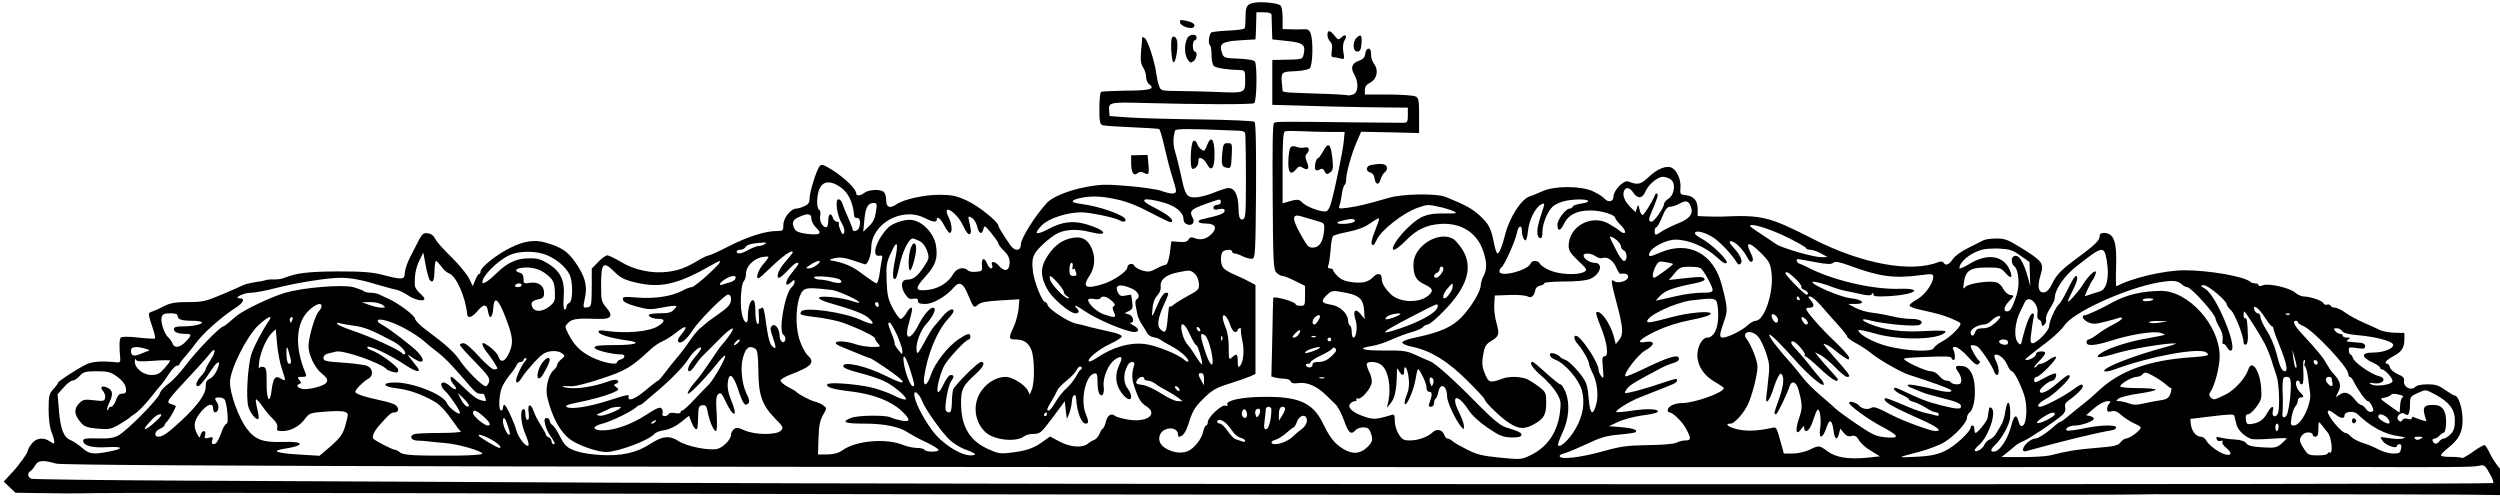<?xml version="1.0" standalone="no"?>
<!DOCTYPE svg PUBLIC "-//W3C//DTD SVG 20010904//EN"
 "http://www.w3.org/TR/2001/REC-SVG-20010904/DTD/svg10.dtd">
<svg version="1.0" xmlns="http://www.w3.org/2000/svg"
 width="468pt" height="94pt" viewBox="0 0 468 94"
 preserveAspectRatio="xMidYMid meet">
<g transform="translate(0,94) scale(0.035,-0.035)"
fill="#000000" stroke="none">
<path d="M6715 2672 c-45 -6 -53 -18 -53 -76 0 -30 -2 -58 -5 -62 -3 -5 -43
-10 -89 -12 -45 -2 -86 -7 -90 -10 -12 -12 -17 -61 -7 -67 5 -4 9 -28 9 -54 0
-27 6 -53 13 -59 11 -10 77 -20 140 -21 26 -1 27 -3 27 -56 0 -67 -1 -68 -155
-61 -60 2 -152 5 -203 5 -91 1 -93 1 -103 28 -6 15 -12 46 -15 68 -7 58 -44
173 -60 186 -8 6 -14 8 -15 3 0 -5 -2 -37 -6 -72 -4 -47 -1 -68 11 -87 9 -13
16 -36 16 -51 0 -15 7 -32 17 -39 34 -25 3 -34 -123 -34 -69 -1 -130 -4 -135
-7 -5 -3 -9 -43 -9 -89 0 -71 3 -84 18 -89 10 -3 80 -8 156 -11 76 -3 142 -7
146 -10 5 -3 18 -49 30 -103 12 -53 30 -123 41 -155 10 -31 19 -64 19 -72 0
-19 -26 -19 -79 0 -23 8 -104 20 -178 26 -120 10 -148 9 -227 -6 -91 -17 -178
-53 -206 -84 -64 -69 -140 -191 -140 -223 0 -35 -32 -38 -55 -5 -35 50 -65 98
-65 105 0 21 -106 106 -167 134 -58 27 -80 31 -148 32 -81 0 -191 -24 -230
-51 -35 -24 -55 -17 -55 20 0 18 -5 38 -12 45 -17 17 -80 15 -104 -3 -22 -17
-44 -19 -44 -5 0 24 -59 82 -129 127 -44 27 -57 32 -66 21 -17 -18 -55 -139
-55 -174 0 -22 -7 -32 -27 -41 -15 -7 -34 -13 -44 -13 -29 0 -69 -50 -69 -86
0 -32 -2 -34 -36 -34 -61 0 -155 -30 -255 -81 -52 -27 -101 -49 -107 -49 -6 0
-31 -11 -54 -25 -70 -42 -106 -55 -166 -63 -82 -11 -180 9 -251 53 -32 19 -65
35 -73 35 -8 0 -30 -16 -49 -36 l-34 -35 0 -102 c-1 -97 -2 -102 -23 -105 -25
-4 -25 -4 -12 58 12 61 -3 111 -53 183 -42 60 -78 83 -166 107 -53 14 -109 6
-176 -27 -76 -36 -165 -107 -165 -130 0 -7 -4 -13 -8 -13 -4 0 -13 -15 -20
-32 l-13 -33 -20 41 c-11 23 -54 74 -94 114 -41 39 -81 84 -87 98 -9 18 -23
28 -40 30 -22 3 -30 -3 -47 -35 -10 -21 -32 -62 -47 -92 -16 -30 -28 -68 -29
-85 0 -37 -13 -38 -120 -10 -54 14 -107 18 -235 18 -159 -1 -222 -8 -285 -33
-16 -7 -43 -11 -60 -10 -16 1 -37 -1 -45 -4 -8 -3 -34 -8 -58 -11 -24 -4 -51
-10 -60 -15 -9 -5 -60 -27 -114 -50 -87 -37 -104 -41 -182 -41 -65 0 -94 -5
-123 -19 -21 -11 -50 -25 -65 -30 -29 -11 -29 -5 3 -103 7 -21 10 -40 8 -43
-3 -2 -43 0 -89 5 -51 6 -88 6 -94 0 -8 -8 -9 -49 -3 -110 2 -21 -2 -25 -23
-22 -75 8 -128 4 -160 -12 -55 -28 -150 -90 -150 -98 0 -4 -11 -19 -25 -34
-22 -24 -25 -35 -25 -109 0 -51 6 -96 15 -118 8 -20 15 -44 15 -52 0 -15 -2
-15 -22 -1 -34 24 -73 20 -97 -10 -12 -15 -21 -30 -21 -35 0 -14 -49 -83 -90
-126 l-40 -43 31 -30 32 -30 156 -2 c86 -1 170 -2 186 -1 113 4 1187 3 2940
-2 1122 -3 3133 -5 4470 -6 3376 0 3454 0 3600 2 72 1 137 2 145 1 8 0 296 0
640 0 1014 -1 1184 -2 1203 -8 9 -3 17 -1 17 5 0 6 7 11 15 11 8 0 15 6 15 14
0 16 -24 38 -33 30 -3 -3 -12 7 -20 23 -9 15 -29 43 -46 62 -17 19 -40 54 -52
78 -11 23 -24 45 -29 48 -4 2 -32 -13 -62 -35 -31 -22 -58 -37 -61 -34 -3 3
-28 6 -56 6 -28 -1 -53 3 -55 7 -3 4 15 23 39 42 59 47 78 85 76 157 -1 58
-23 122 -42 122 -5 0 -28 14 -51 30 -33 24 -51 30 -94 30 -33 0 -58 -5 -67
-15 -22 -21 -63 1 -59 32 3 17 -5 26 -33 37 -20 9 -39 25 -42 36 -3 11 -9 20
-14 20 -22 0 -5 21 31 40 45 23 60 45 60 92 l0 33 -54 1 c-29 1 -67 8 -82 17
-16 8 -54 25 -84 38 -30 13 -73 36 -94 51 -21 16 -47 28 -57 28 -10 0 -21 5
-24 11 -4 6 -13 8 -20 5 -7 -2 -15 1 -18 8 -5 13 -71 36 -106 36 -12 0 -31 9
-43 19 -27 26 -142 53 -174 41 -15 -6 -24 -6 -24 0 0 6 -8 10 -18 10 -10 0
-22 4 -27 9 -32 28 -219 61 -350 61 -108 0 -285 -41 -365 -86 -3 -1 -4 45 -2
102 5 136 -11 183 -65 184 -15 0 -23 -6 -23 -18 0 -22 -28 -49 -110 -109 -93
-68 -121 -96 -144 -145 -14 -29 -28 -44 -43 -46 -30 -4 -38 30 -20 89 21 68
14 77 -111 154 -61 38 -81 45 -122 45 -28 0 -58 -4 -68 -8 -9 -5 -46 -23 -82
-41 -38 -18 -74 -44 -85 -61 -21 -31 -39 -38 -50 -19 -4 6 -14 7 -24 4 -146
-60 -410 -12 -671 121 -239 122 -275 131 -495 121 -16 0 -51 0 -77 1 l-48 2 0
38 c0 45 -21 69 -65 74 -28 3 -30 5 -27 40 4 40 -19 93 -46 106 -28 15 -78 -5
-124 -49 -43 -41 -58 -44 -109 -24 -24 9 -79 -47 -79 -80 0 -29 -29 -35 -50
-10 -7 8 -33 25 -59 37 -63 30 -205 31 -271 1 -25 -11 -55 -24 -67 -27 -46
-14 -110 -114 -133 -206 -15 -61 -31 -100 -41 -100 -4 0 -13 26 -19 58 -15 76
-27 100 -75 144 -41 38 -80 59 -185 101 -48 19 -228 16 -300 -5 -117 -34 -167
-46 -219 -53 -50 -7 -53 -6 -47 11 4 10 10 38 13 61 3 24 10 46 14 49 5 3 9
16 9 29 0 36 29 139 56 201 l24 55 155 -3 155 -4 0 93 c0 81 -2 94 -19 103
-11 5 -76 10 -145 10 l-126 0 0 25 c0 17 9 29 29 39 36 19 46 67 20 100 -10
13 -17 36 -16 52 3 38 -27 40 -31 2 -2 -19 -11 -29 -33 -37 -38 -13 -47 -37
-26 -73 25 -44 22 -97 -5 -107 -13 -5 -26 -7 -30 -5 -3 2 -78 7 -165 9 -194 7
-183 5 -184 24 -9 96 -12 92 72 96 33 2 66 8 74 15 16 13 20 147 5 186 -8 21
-16 25 -43 23 -17 -1 -49 -1 -69 0 l-38 1 0 59 c0 35 -5 63 -12 68 -15 12 -90
20 -133 15z m86 -64 c0 -7 1 -40 2 -73 l2 -60 75 -8 c87 -9 103 -20 94 -65 -7
-35 -4 -34 -109 -36 l-60 -1 0 -120 0 -120 75 -2 c41 -1 152 -4 245 -7 94 -2
223 -5 288 -5 l117 -1 0 -40 c0 -35 -3 -40 -22 -41 -13 0 -122 1 -243 2 -414
5 -440 5 -451 -3 -7 -5 -9 -130 -7 -394 2 -346 4 -389 19 -405 10 -11 24 -19
33 -19 9 0 39 -12 68 -27 l53 -26 0 -54 c0 -50 -1 -53 -25 -53 -14 0 -25 4
-25 8 0 14 -120 47 -120 34 -1 -4 -3 -100 -5 -213 l-5 -207 22 -6 c13 -3 35
-6 49 -6 15 0 29 -6 32 -14 4 -10 17 -13 44 -9 44 6 99 -18 146 -65 16 -15 38
-37 50 -49 13 -12 33 -51 46 -87 23 -66 38 -79 61 -51 7 8 26 15 41 15 22 0
32 -6 39 -26 15 -38 12 -51 -15 -78 -38 -38 -78 -42 -128 -13 -48 29 -72 58
-111 138 -54 111 -130 145 -321 142 -120 -1 -204 -21 -190 -43 3 -6 -1 -7 -10
-4 -20 8 -95 -62 -95 -88 0 -10 -4 -18 -9 -18 -5 0 -11 -14 -15 -30 -8 -43
-51 -96 -87 -109 -37 -13 -85 -4 -122 22 -38 26 -35 76 5 95 31 15 68 2 68
-23 0 -8 2 -15 4 -15 23 0 39 23 57 82 18 57 32 79 77 123 46 45 66 57 141 80
47 15 97 33 111 39 l25 12 0 238 0 238 -35 18 c-19 11 -53 26 -75 36 -22 9
-48 23 -57 32 -18 15 -23 56 -12 86 7 17 54 22 54 6 0 -5 6 -10 13 -10 8 0 28
-7 45 -16 18 -8 40 -14 50 -12 16 3 17 30 20 363 1 226 -1 362 -8 369 -5 5
-126 11 -297 13 -159 2 -331 7 -383 11 l-95 7 -3 31 c-4 42 8 44 183 39 298
-8 581 -9 593 -1 14 8 17 202 4 223 -5 7 -39 13 -87 15 -77 3 -80 4 -89 31
-18 49 0 61 95 67 l84 5 2 30 c0 17 2 49 2 73 l1 42 40 0 c25 0 40 -5 41 -12z
m-211 -620 c67 -2 70 -3 71 -28 4 -88 4 -381 0 -413 -3 -28 -8 -37 -20 -35
-12 3 -16 17 -17 66 -2 66 -20 102 -54 102 -9 0 -44 -11 -78 -25 -34 -14 -79
-25 -100 -25 -46 0 -53 11 -76 122 -9 40 -22 94 -30 119 -12 40 -13 77 -1 116
4 11 69 11 305 1z m524 -8 l78 0 -5 -52 c-5 -51 -44 -242 -67 -326 -5 -22 -17
-43 -25 -46 -22 -8 -106 22 -129 46 -18 19 -28 20 -83 3 l-23 -7 0 190 c0 143
3 192 13 195 6 3 46 3 87 1 41 -2 110 -4 154 -4z m1822 -254 c28 -20 21 -81
-12 -103 -13 -8 -24 -21 -24 -28 0 -21 -52 -95 -67 -95 -17 0 -16 14 1 53 31
74 36 90 30 96 -4 3 -8 2 -11 -4 -14 -36 -60 -110 -68 -109 -5 0 -13 13 -16
30 -6 27 -7 28 -14 7 l-7 -22 -28 27 c-31 32 -43 62 -34 86 9 23 31 20 50 -9
22 -34 49 -32 64 5 16 38 65 80 94 80 12 0 31 -6 42 -14z m-4450 -35 c49 -30
76 -82 83 -163 1 -5 8 -8 16 -8 15 0 20 -26 9 -54 -7 -17 -34 -22 -34 -6 0 5
-11 33 -24 62 -13 29 -27 63 -31 76 -3 12 -13 22 -20 22 -20 0 -9 -85 17 -128
12 -20 17 -39 13 -50 -6 -14 -10 -12 -20 13 -7 17 -11 33 -8 38 2 4 -3 7 -11
7 -8 0 -18 9 -21 20 -10 32 -25 23 -25 -15 0 -20 -5 -35 -11 -35 -20 0 -38 34
-32 61 3 15 0 30 -6 33 -16 10 -13 82 4 116 19 36 54 40 101 11z m1509 -77
c33 -8 92 -31 130 -51 132 -68 140 -72 144 -61 5 14 -31 41 -96 74 -88 43 -63
58 48 27 66 -18 109 -53 109 -89 0 -14 8 -25 21 -29 26 -9 42 12 28 36 -21 41
-13 47 134 96 11 3 17 0 17 -11 0 -9 -8 -16 -20 -16 -11 0 -20 -7 -20 -15 0
-11 8 -13 30 -8 23 4 30 2 30 -9 0 -14 -29 -25 -112 -43 -42 -8 -34 -25 12
-25 48 0 62 -21 34 -52 -27 -29 -59 -39 -91 -27 -21 8 -28 7 -36 -6 -6 -12
-20 -16 -50 -13 l-42 3 -8 -63 c-5 -36 -14 -62 -21 -62 -6 0 -29 -9 -51 -21
-33 -18 -44 -19 -76 -10 -20 6 -39 18 -43 26 -6 17 -36 9 -36 -9 0 -21 -72
-71 -129 -89 -96 -30 -115 -18 -72 47 31 47 31 112 1 161 -25 40 -57 49 -113
34 -50 -15 -89 -48 -123 -107 -31 -53 -28 -102 11 -169 28 -47 118 -123 146
-123 22 0 24 11 7 28 -22 22 2 13 45 -17 66 -45 223 -111 264 -111 30 0 26 20
-8 37 -13 7 -18 13 -11 13 22 0 13 37 -10 44 l-23 7 23 11 c20 10 22 17 18 47
-3 20 -5 37 -6 39 0 2 -13 1 -29 -3 -24 -5 -32 -2 -41 15 -22 41 8 51 72 23
37 -17 50 -44 27 -59 -7 -4 -8 -19 -4 -38 3 -17 8 -39 10 -50 3 -10 12 -30 22
-45 10 -14 22 -35 28 -46 6 -11 22 -22 35 -23 14 -2 30 -8 36 -13 6 -5 33 -21
60 -35 48 -25 99 -72 89 -82 -3 -3 -13 2 -22 10 -33 30 -157 79 -213 84 -80 9
-170 -18 -253 -74 -20 -14 -40 -22 -43 -19 -12 12 54 66 115 94 33 15 61 33
61 40 0 6 -26 17 -57 23 -32 7 -80 18 -108 25 -27 8 -63 17 -80 20 -40 8 -144
75 -151 98 -3 9 -9 17 -14 17 -16 0 -61 113 -66 169 -5 42 -2 65 9 87 15 30
82 90 122 111 41 22 109 25 174 8 106 -27 90 9 -18 41 -72 21 -130 14 -203
-25 -31 -17 -60 -27 -63 -21 -3 5 10 24 30 43 37 36 134 67 209 67 43 0 173
-27 198 -40 23 -13 38 -13 38 0 0 23 -135 72 -238 85 -64 8 -58 22 14 35 56 9
113 5 199 -16z m2499 -3 c3 -5 -13 -11 -36 -14 -24 -3 -44 -11 -46 -16 -2 -6
-10 -11 -17 -11 -20 0 -65 -59 -65 -85 0 -38 15 -37 33 0 25 52 70 75 144 75
59 0 133 -23 133 -42 0 -4 14 -22 32 -40 32 -32 23 -54 -10 -26 -9 8 -36 25
-59 38 -93 51 -213 -16 -213 -120 0 -24 11 -41 51 -79 49 -46 50 -50 31 -60
-35 -19 -137 -13 -186 10 -25 11 -47 27 -50 35 -7 17 -42 19 -49 1 -14 -38
-167 -77 -167 -43 0 8 5 18 10 21 16 10 77 146 84 188 7 37 26 43 26 7 0 -24
10 -50 20 -50 4 0 10 24 13 53 6 57 38 121 68 138 24 12 24 12 -2 -66 -22 -68
-22 -106 -1 -113 8 -2 12 9 12 35 0 43 28 110 56 135 10 9 35 21 54 26 44 13
127 15 134 3z m548 -26 c18 -41 -2 -69 -69 -95 -32 -13 -70 -32 -85 -42 -33
-23 -38 -23 -38 2 0 11 4 20 9 20 5 0 19 25 31 55 17 42 27 55 44 55 11 1 32
7 46 15 36 20 49 18 62 -10z m-4357 -32 c-5 -35 -15 -56 -37 -77 l-31 -30 6
62 c6 68 19 92 49 92 18 0 20 -4 13 -47z m3015 26 c28 -6 62 -17 76 -24 21
-11 15 -12 -53 -11 -92 1 -127 -13 -193 -76 -56 -54 -97 -118 -74 -118 8 0 36
21 62 48 59 60 111 85 187 90 105 7 189 -43 224 -134 24 -64 26 -109 6 -144
-8 -14 -14 -36 -15 -49 0 -33 -51 -118 -103 -172 -50 -52 -113 -80 -239 -107
-46 -9 -78 -21 -78 -28 0 -7 25 -18 57 -24 97 -21 185 -75 289 -178 52 -51 94
-97 94 -101 0 -12 59 -72 107 -110 63 -48 98 -55 147 -30 62 32 76 54 76 119
0 54 -2 58 -37 86 -21 16 -51 35 -66 42 -32 14 -95 16 -129 3 -67 -24 -74 -23
-92 17 -20 46 -22 66 -11 121 6 34 15 48 41 63 42 25 45 36 28 96 -8 28 -14
72 -12 99 l3 48 77 3 c43 2 86 -2 97 -7 21 -12 36 0 43 34 2 12 13 21 26 23
12 2 22 8 22 13 0 5 47 9 105 9 69 0 118 5 140 14 56 24 73 86 23 86 -26 1
-58 22 -58 39 0 16 41 13 64 -4 11 -8 28 -13 38 -9 26 8 56 -13 73 -52 8 -19
18 -34 22 -33 27 5 44 -3 41 -18 -4 -22 -57 -36 -76 -20 -18 14 -15 -8 16
-123 33 -124 36 -163 13 -191 l-19 -24 -11 43 c-20 72 -74 146 -94 126 -2 -3
8 -35 23 -72 36 -86 46 -162 23 -162 -13 0 -15 -9 -10 -62 5 -56 4 -61 -9 -44
-8 11 -14 26 -14 34 0 39 -96 182 -121 182 -16 0 -9 -25 14 -50 24 -27 57 -86
57 -104 0 -6 7 -24 16 -41 26 -50 35 -121 22 -170 -18 -68 -34 -56 -41 30 -4
55 -11 83 -28 107 -31 46 -81 96 -99 100 -8 2 -19 8 -25 14 -5 7 -20 15 -32
19 -34 10 -30 -21 5 -33 51 -18 127 -106 143 -165 17 -65 6 -134 -32 -201 -33
-58 -82 -106 -95 -93 -4 3 6 32 21 64 36 75 43 156 20 218 -10 25 -23 45 -29
45 -6 0 -40 27 -76 60 -36 33 -68 60 -72 60 -23 0 -2 -33 47 -75 30 -25 66
-66 80 -90 23 -38 25 -49 19 -101 -13 -110 -67 -190 -160 -234 -45 -22 -51
-23 -161 -12 -94 9 -125 17 -176 43 -34 17 -69 37 -78 45 -8 8 -21 14 -27 14
-6 0 -13 9 -17 19 -9 28 -41 36 -62 15 -26 -25 -77 -44 -122 -44 -34 0 -42 5
-60 34 -12 18 -21 50 -21 71 0 34 -2 37 -22 30 -80 -24 -95 -24 -148 -5 -58
21 -85 47 -68 67 6 7 17 13 25 13 8 0 11 4 8 10 -3 5 0 7 8 4 17 -6 64 47 73
81 3 14 -1 38 -10 56 -9 18 -16 38 -16 46 0 18 50 17 77 -2 37 -26 55 -117 39
-195 l-8 -35 20 24 c22 27 31 70 33 146 0 43 2 47 11 28 14 -28 28 -30 28 -3
0 42 18 18 24 -33 5 -38 2 -63 -9 -91 -9 -21 -14 -43 -12 -49 7 -22 47 66 58
129 11 62 12 64 25 42 23 -40 34 -69 34 -89 0 -11 7 -19 16 -19 16 0 15 -19
-2 -64 -4 -11 -1 -16 10 -16 9 0 16 8 16 19 0 11 4 22 9 25 4 3 11 19 14 36
11 53 47 33 47 -26 0 -27 41 -116 70 -154 19 -24 20 -24 20 -3 0 12 -12 45
-26 73 -47 93 -10 104 49 15 21 -32 58 -66 105 -98 62 -42 80 -49 124 -51 32
-1 52 3 55 11 5 13 -11 21 -82 43 -29 9 -66 39 -140 113 -133 136 -234 227
-265 240 -14 5 -49 21 -78 34 -47 22 -66 25 -168 24 -117 -1 -151 11 -67 24
26 4 74 19 107 35 34 15 82 33 108 40 26 7 53 19 59 26 6 8 18 14 26 14 8 0
48 33 87 74 125 128 157 234 97 328 -16 26 -39 51 -50 57 -80 43 -211 -41
-211 -136 0 -62 13 -87 59 -108 45 -22 50 -34 22 -59 -48 -43 -156 -40 -203 7
-34 34 -48 59 -48 86 0 24 -22 28 -42 8 -29 -30 -57 -37 -113 -31 -40 5 -62
14 -80 32 -14 13 -25 29 -25 33 0 5 -7 9 -16 9 -11 0 -14 5 -9 18 4 9 9 46 12
82 2 36 8 69 13 73 4 5 41 15 81 23 51 10 87 24 117 45 24 17 45 29 48 27 2
-3 -8 -33 -22 -68 -17 -42 -22 -66 -15 -73 6 -6 14 2 24 25 21 50 141 145 218
172 54 19 56 19 119 5z m-2578 -54 c10 -11 25 -37 35 -58 9 -20 22 -36 27 -34
12 4 12 14 0 66 -7 31 -6 33 13 22 12 -6 25 -27 29 -46 10 -41 26 -47 34 -14
5 21 8 19 43 -23 20 -25 37 -49 37 -55 0 -5 13 -23 30 -39 21 -20 30 -39 30
-62 0 -45 -26 -54 -57 -18 -23 27 -47 28 -36 1 3 -8 0 -15 -6 -15 -6 0 -16 11
-21 25 -14 36 -32 31 -28 -7 3 -31 1 -33 -31 -36 -18 -2 -38 1 -44 7 -23 23
-62 12 -80 -21 -24 -42 -73 -74 -128 -82 -75 -10 -80 4 -21 69 56 61 69 98 58
168 -12 70 -80 137 -140 137 -39 0 -96 -21 -117 -43 -64 -67 -91 -157 -45
-149 16 3 18 -1 12 -25 -3 -15 -9 -49 -12 -75 -4 -27 -11 -48 -16 -48 -5 0
-37 22 -72 48 -55 43 -99 62 -171 75 -13 2 -7 6 19 12 29 6 54 3 95 -11 31
-10 61 -20 67 -22 14 -4 34 49 34 88 0 129 165 221 285 160 43 -22 65 -25 65
-10 0 23 21 7 40 -30 11 -22 25 -40 30 -40 15 0 12 47 -5 81 -29 56 0 58 47 4z
m-782 -10 c0 -13 12 -35 26 -48 34 -32 19 -40 -51 -32 -39 5 -59 13 -65 26
-17 31 -11 50 23 64 49 22 67 19 67 -10z m2700 -10 c44 -12 45 -13 42 -51 -5
-58 -23 -89 -54 -92 -22 -3 -32 3 -48 30 -72 119 -77 155 -18 136 18 -5 53
-16 78 -23z m203 -5 c-10 -11 -80 -16 -89 -8 -6 6 8 11 61 21 25 4 40 -3 28
-13z m2311 -81 c59 -29 106 -56 106 -60 0 -5 10 -9 23 -9 12 -1 38 -9 57 -20
l35 -19 -33 -1 c-43 0 -209 48 -242 70 -14 10 -51 34 -82 55 -32 20 -58 39
-58 42 0 18 104 -14 194 -58z m-393 -2 c35 -21 106 -96 128 -135 7 -12 13 -14
21 -6 13 12 -2 46 -37 84 -27 29 -29 42 -5 33 23 -9 58 -47 78 -85 10 -20 19
-27 26 -20 6 6 4 20 -6 40 -35 68 -12 69 54 3 43 -43 49 -55 55 -104 13 -104
-38 -257 -85 -257 -10 0 -30 -12 -45 -26 -29 -27 -105 -64 -131 -64 -19 0 -18
15 6 84 22 60 21 74 -10 194 -43 171 -177 243 -330 177 -58 -25 -66 -25 -57
-1 12 30 90 70 138 70 72 0 163 -39 225 -97 28 -26 44 -35 49 -27 9 15 -84
104 -137 131 -21 11 -36 24 -32 30 8 14 50 3 95 -24z m-513 -16 c12 -11 22
-26 22 -34 0 -8 7 -17 15 -21 19 -7 20 -56 1 -56 -8 0 -27 26 -42 58 -16 31
-30 60 -32 65 -7 13 13 7 36 -12z m-3729 -5 c17 -9 32 -29 40 -53 12 -37 11
-41 -19 -86 -33 -50 -56 -67 -89 -67 -30 0 -36 -35 -12 -74 17 -27 26 -32 46
-28 18 3 25 0 25 -12 0 -12 10 -16 40 -16 41 0 113 42 153 90 27 32 49 21 72
-35 31 -76 34 -79 56 -59 14 13 45 19 120 23 l101 6 -4 -50 c-3 -27 -14 -71
-26 -97 -29 -61 -28 -68 9 -68 43 0 69 -16 85 -55 17 -40 19 -171 3 -212 l-11
-28 -12 24 c-17 31 -83 71 -117 71 -46 0 -96 -28 -128 -72 -51 -69 -42 -167
21 -225 46 -42 165 -54 207 -20 8 7 30 12 50 12 33 0 40 6 101 87 l65 88 5
-48 6 -47 13 30 c6 16 13 45 14 65 2 35 21 46 23 12 4 -70 28 -132 51 -132 17
0 16 13 0 53 -30 71 -1 206 46 215 14 3 17 -5 17 -45 0 -26 4 -54 9 -62 15
-24 29 -2 24 37 -6 48 25 122 62 146 35 23 42 13 22 -29 -25 -52 -22 -102 9
-147 28 -39 54 -50 54 -22 0 9 -9 29 -21 45 -22 31 -21 78 2 121 13 24 42 24
35 1 -15 -52 -14 -73 7 -133 17 -49 31 -70 55 -85 71 -44 7 -92 -98 -73 -30 5
-61 14 -67 20 -20 16 -40 2 -48 -31 -4 -17 -11 -34 -16 -37 -6 -3 -14 -17 -19
-30 -6 -14 -18 -27 -27 -31 -10 -3 -25 -12 -34 -20 -29 -24 -92 -20 -150 10
l-53 28 -45 -32 c-47 -33 -87 -46 -179 -56 -44 -5 -61 -1 -116 25 -93 45 -136
121 -136 243 0 73 10 92 77 153 43 38 55 66 30 66 -16 0 -138 -122 -149 -147
-3 -10 -7 -42 -7 -70 -1 -39 -5 -53 -15 -53 -8 0 -16 5 -18 12 -7 20 13 132
28 153 18 25 18 35 -1 35 -9 0 -26 -22 -39 -51 -13 -28 -27 -46 -30 -40 -9 14
11 95 33 139 19 37 117 142 132 142 5 0 9 7 9 15 0 22 -16 18 -65 -15 -57 -39
-126 -128 -145 -187 -21 -64 -45 -72 -37 -12 17 119 68 243 127 308 17 18 30
36 30 42 0 21 -30 7 -59 -28 -17 -21 -38 -45 -45 -53 -8 -8 -31 -46 -52 -85
-36 -65 -39 -68 -42 -41 -4 36 20 103 50 136 42 47 60 90 38 90 -17 0 -51 -40
-76 -89 -44 -89 -80 -88 -54 2 20 74 23 87 13 87 -5 0 -17 -13 -26 -30 -10
-16 -24 -30 -30 -30 -7 0 -25 26 -42 57 -26 49 -30 71 -33 148 -3 81 -1 96 24
150 33 73 41 55 20 -45 -14 -69 -13 -105 4 -95 4 2 13 33 20 67 16 77 50 148
72 148 5 0 21 -6 37 -14z m-829 -16 c-8 -5 -23 -10 -32 -10 -10 0 -33 -9 -53
-20 -39 -22 -65 -26 -65 -10 0 6 9 10 20 10 10 0 23 6 27 14 8 14 38 21 93 24
20 1 22 0 10 -8z m6717 -62 l48 -34 2 -65 2 -64 -12 45 c-26 92 -52 130 -78
114 -14 -8 -11 -40 5 -53 24 -20 30 -102 11 -156 -22 -66 -33 -85 -50 -85 -23
0 -17 27 13 57 27 28 27 28 4 31 -12 2 -29 16 -37 32 -8 16 -24 32 -36 35 -35
12 -152 -5 -167 -24 -12 -14 -13 -11 -8 23 9 65 33 81 122 81 71 0 77 -2 100
-29 30 -34 41 -28 24 14 -33 79 -118 93 -213 36 -31 -19 -57 -30 -57 -25 0 35
61 84 124 100 17 4 59 7 93 5 52 -3 70 -9 110 -38z m461 -25 c15 -90 1 -155
-37 -166 -9 -3 -31 -10 -48 -15 l-33 -11 15 35 c8 19 21 44 30 56 8 13 15 29
15 37 0 20 -45 -23 -72 -69 -22 -35 -78 -98 -78 -86 0 4 11 29 25 56 14 27 25
56 25 65 0 32 -17 13 -50 -56 -19 -38 -40 -75 -48 -81 -18 -15 -52 -92 -52
-117 0 -23 -66 -91 -88 -91 -12 0 -14 10 -8 53 3 28 9 65 12 81 5 22 4 28 -7
24 -13 -4 -37 -69 -54 -142 -5 -25 -8 -27 -20 -15 -26 27 -20 110 13 174 8 17
18 37 22 45 21 43 78 -12 67 -66 -2 -14 1 -25 9 -28 8 -3 14 -13 14 -22 0 -13
3 -14 14 -5 8 7 12 20 9 30 -2 10 7 35 21 56 14 21 26 46 26 57 0 44 50 118
117 170 139 110 147 111 161 31z m-8338 26 c51 -23 95 -61 116 -101 19 -37 19
-144 -1 -152 -8 -3 -15 -12 -15 -21 0 -8 -5 -15 -10 -15 -6 0 -8 25 -5 67 7
88 -16 136 -82 178 -39 24 -59 30 -103 29 -68 0 -115 -22 -177 -82 -41 -41
-73 -60 -73 -46 0 35 82 116 145 145 55 25 147 24 205 -2z m1310 17 c0 -3 -18
-26 -40 -51 -37 -42 -52 -85 -32 -85 5 0 25 18 46 40 33 36 56 50 56 34 0 -3
-16 -25 -36 -49 -37 -45 -39 -82 -3 -49 16 15 19 15 19 2 0 -9 -7 -21 -15 -28
-37 -30 -73 -238 -45 -255 17 -10 12 -45 -5 -39 -8 4 -15 18 -15 33 0 38 -25
70 -41 54 -11 -11 -9 -23 5 -63 20 -56 18 -70 -7 -42 -11 11 -21 54 -29 115
-9 70 -15 94 -23 87 -7 -6 -14 -8 -16 -6 -2 3 -2 -16 0 -41 2 -32 0 -43 -8
-39 -6 4 -11 34 -11 67 0 43 -4 59 -14 59 -14 0 -26 -42 -26 -92 0 -45 -23
-29 -33 23 -10 54 -3 157 12 172 6 6 11 24 11 39 0 38 38 77 83 88 21 4 37 5
37 1 0 -4 -13 -22 -30 -41 -16 -19 -29 -46 -30 -60 0 -22 6 -19 63 36 73 71
127 109 127 90z m-1940 -150 c16 -16 23 1 24 54 1 28 4 50 8 50 4 0 16 -13 28
-29 11 -17 29 -32 39 -36 40 -12 91 -126 100 -222 2 -22 27 -14 52 16 35 42
52 43 59 3 7 -48 24 -40 28 13 5 71 26 56 66 -47 41 -107 44 -138 16 -196 -21
-43 -44 -48 -55 -11 -9 26 -85 85 -85 66 0 -9 10 -28 23 -44 26 -32 57 -80 57
-88 0 -3 -8 -5 -18 -5 -10 0 -46 32 -81 70 -36 41 -70 70 -82 70 -10 0 -19 -4
-19 -9 0 -5 36 -46 81 -91 67 -69 80 -86 75 -106 -4 -13 -12 -24 -19 -24 -17
0 -106 89 -137 137 -25 40 -73 84 -177 161 -35 25 -63 54 -63 63 0 16 -90 84
-145 108 -16 7 -38 17 -47 22 -10 5 -30 9 -46 9 -15 0 -32 4 -37 9 -6 4 -31
14 -56 21 -58 15 -267 -2 -363 -30 -76 -22 -225 -93 -262 -125 -45 -39 -65
-55 -69 -55 -17 0 -145 -132 -201 -207 -29 -39 -71 -84 -93 -100 -22 -15 -43
-38 -46 -51 -7 -30 -179 -203 -223 -226 -25 -13 -54 -17 -110 -15 -60 2 -77
-1 -77 -12 0 -27 47 -40 129 -35 87 5 91 -8 7 -24 -83 -16 -104 -13 -140 19
-18 16 -46 35 -62 42 -39 16 -55 57 -64 161 l-7 85 32 36 c18 21 39 37 47 37
9 0 26 11 39 25 20 22 31 25 92 25 60 0 74 -4 109 -29 24 -17 42 -40 45 -55 6
-29 2 -36 -23 -36 -11 0 -22 -13 -29 -35 -6 -19 -18 -35 -26 -35 -8 0 -14 -5
-14 -12 0 -6 -3 -9 -6 -5 -3 3 1 20 10 38 22 45 20 68 -9 81 -31 14 -43 4 -23
-19 8 -10 13 -26 10 -36 -3 -17 -11 -18 -60 -12 -52 6 -59 4 -81 -19 -27 -29
-24 -60 12 -101 18 -21 34 -27 89 -32 61 -5 71 -3 115 22 26 16 50 31 53 34 3
4 17 14 32 24 15 9 50 45 78 79 28 35 56 70 64 78 7 8 26 34 41 58 15 23 34
42 41 42 8 0 14 3 14 8 0 4 15 24 33 44 17 20 41 49 52 65 39 55 135 140 217
194 40 25 50 49 21 49 -38 1 20 30 59 30 21 0 81 11 133 25 113 29 278 55 349
55 56 -1 108 -10 206 -40 36 -10 77 -22 91 -24 14 -3 42 -17 63 -31 35 -24 86
-34 86 -17 0 5 -11 18 -25 30 -14 12 -25 30 -26 39 -3 53 5 97 24 135 l21 43
13 -69 c7 -39 17 -74 23 -80z m7407 98 c65 -12 87 -13 98 -4 11 9 29 6 82 -13
164 -61 241 -72 386 -53 62 8 67 7 67 -10 -1 -35 -45 -96 -84 -118 -22 -12
-41 -27 -43 -33 -2 -5 20 -16 49 -22 107 -24 124 -29 168 -46 25 -10 49 -22
54 -26 13 -12 -49 -75 -97 -100 -21 -11 -41 -27 -44 -35 -8 -22 -137 -17 -243
9 -78 19 -160 64 -160 87 0 4 39 -4 88 -18 134 -39 351 -34 378 9 4 7 -35 8
-113 4 -124 -7 -214 5 -297 40 -47 20 -41 30 10 16 79 -20 245 -34 263 -22 24
16 1 31 -47 31 -27 0 -72 6 -102 14 -30 7 -78 16 -106 19 -29 3 -69 15 -90 26
l-39 21 38 0 c61 0 40 24 -27 31 -54 6 -214 75 -201 87 5 5 70 -12 115 -31 14
-5 43 -14 65 -18 22 -4 60 -12 85 -18 32 -7 47 -6 52 2 6 9 8 8 8 -2 0 -11 17
-13 88 -9 135 8 184 43 54 39 -148 -5 -366 47 -500 118 -9 5 -25 12 -34 15
-17 5 -26 26 -11 26 3 0 44 -7 90 -16z m-5917 -64 c-41 -38 -82 -70 -90 -70
-8 0 -31 -8 -50 -19 -57 -30 -146 -44 -238 -37 -76 6 -83 5 -80 -11 2 -13 24
-23 73 -37 60 -16 78 -17 126 -7 30 6 64 11 74 11 17 0 17 -1 0 -20 -14 -16
-31 -20 -77 -20 -32 0 -58 -4 -58 -9 0 -11 25 -21 56 -21 33 0 30 -17 -7 -39
-47 -29 -166 -40 -270 -26 -41 6 -51 4 -47 -6 5 -14 67 -32 151 -44 84 -11 50
-25 -63 -25 -88 0 -110 -3 -110 -14 0 -13 93 -36 143 -36 24 0 21 -21 -3 -27
-11 -3 -20 -10 -20 -15 0 -17 -75 -2 -135 27 -59 29 -94 64 -126 126 -19 39
-19 39 1 59 21 21 50 24 161 20 69 -2 81 15 41 62 -25 29 -27 39 -27 118 0
118 11 131 68 75 35 -35 54 -45 115 -60 135 -32 225 -12 412 95 62 36 56 21
-20 -50z m581 50 c-13 -11 -33 -20 -45 -20 -19 0 -18 2 9 20 40 27 68 26 36 0z
m4577 4 c5 -3 -91 -73 -100 -74 -13 0 -9 29 7 61 15 27 19 29 53 23 20 -4 39
-8 40 -10z m-3211 -14 c-3 -11 -1 -18 4 -14 5 3 9 3 9 0 0 -2 3 -11 6 -20 4
-12 0 -16 -15 -16 -17 0 -21 6 -21 35 0 19 5 35 11 35 6 0 9 -9 6 -20z m-2820
-37 c42 -31 50 -48 51 -105 1 -43 -2 -50 -33 -74 -38 -28 -78 -28 -89 2 -9 22
0 31 34 39 25 5 30 12 30 35 0 38 -31 60 -76 53 -32 -5 -34 -4 -34 22 0 18 -6
28 -20 32 -29 8 -25 21 8 26 46 7 96 -4 129 -30z m4803 25 c-1 -18 -25 -48
-39 -48 -16 0 -14 20 4 26 8 4 15 12 15 20 0 8 5 14 10 14 6 0 10 -6 10 -12z
m1375 4 c17 -11 65 -99 65 -116 0 -13 -12 -16 -57 -16 -32 0 -89 -7 -128 -16
-38 -9 -81 -18 -95 -21 l-25 -6 25 27 c24 27 74 45 183 66 36 7 57 16 54 23
-4 14 -23 14 -121 3 l-70 -8 30 35 c26 32 34 36 79 36 28 0 55 -3 60 -7z
m-2706 -29 c12 -11 22 -32 23 -52 3 -32 0 -36 -55 -66 -32 -17 -67 -39 -77
-47 -10 -9 -20 -14 -22 -12 -6 5 -7 -5 -14 -78 -6 -61 -13 -68 -38 -43 -19 19
-13 59 20 133 28 62 28 62 9 62 -8 0 -23 -19 -34 -42 -43 -99 -42 -97 -37 -45
2 32 11 56 25 71 14 15 21 33 19 51 -4 35 30 62 92 74 65 13 66 13 89 -6z
m3215 -29 c20 -19 34 -39 31 -44 -3 -5 4 -11 15 -15 19 -6 28 -25 12 -25 -11
0 -112 103 -112 114 0 14 20 3 54 -30z m-5670 2 c-3 -8 -16 -17 -29 -20 -13
-3 -30 -9 -39 -12 -26 -10 -18 10 12 28 34 22 63 23 56 4z m560 -7 c18 -17 -4
-22 -43 -11 -21 7 -50 12 -64 12 -14 0 -29 5 -33 11 -8 14 125 3 140 -12z
m1163 -16 c18 -20 33 -42 33 -49 0 -7 8 -18 18 -23 11 -7 12 -11 4 -11 -18 0
-88 73 -95 99 -8 30 3 26 40 -16z m6014 -9 c8 -8 21 -14 27 -14 21 0 152 -145
152 -169 0 -5 9 -26 21 -46 13 -22 20 -46 17 -65 -2 -16 -1 -27 3 -24 5 2 13
-5 19 -16 6 -11 15 -20 20 -20 46 0 -72 290 -133 329 -30 19 -30 21 -9 21 23
0 122 -83 122 -103 0 -5 10 -19 23 -31 21 -20 67 -137 67 -172 0 -9 6 -14 13
-11 7 2 11 20 10 48 -2 76 -6 98 -15 93 -4 -3 -8 4 -8 15 0 12 2 21 4 21 5 0
81 -119 108 -170 13 -25 29 -65 37 -90 7 -25 20 -62 27 -83 14 -38 19 -172 8
-201 -11 -28 -35 -19 -28 9 9 36 -8 31 -30 -9 -19 -36 -46 -54 -86 -58 -21 -3
-26 2 -28 24 -2 20 1 28 12 28 9 0 29 18 45 40 26 36 29 46 25 101 -7 94 -51
156 -69 98 -15 -45 -71 -108 -120 -133 -28 -14 -55 -26 -61 -26 -17 0 -34 23
-25 34 25 32 53 136 53 196 0 165 -166 350 -314 350 -100 -1 -185 -21 -258
-61 -57 -32 -137 -69 -147 -69 -24 0 -13 -25 16 -38 25 -11 39 -10 90 3 33 8
67 18 76 21 8 3 15 2 15 -3 0 -5 -21 -20 -47 -33 -27 -13 -64 -36 -84 -52 -20
-15 -42 -28 -48 -28 -6 0 -11 -7 -11 -15 0 -22 45 -19 136 10 97 31 219 51
258 41 15 -4 27 -9 24 -11 -2 -2 -44 -10 -93 -19 -94 -15 -206 -51 -246 -78
-43 -29 -13 -30 76 -3 77 24 268 56 320 54 11 0 -11 -9 -50 -19 -170 -45 -341
-112 -330 -129 3 -5 29 -1 58 10 183 68 447 117 487 90 23 -16 9 -20 -74 -26
-233 -15 -390 -72 -508 -185 -20 -19 -51 -46 -69 -60 -18 -14 -53 -42 -77 -62
-24 -21 -47 -38 -51 -38 -4 0 -16 -8 -27 -18 -43 -40 -92 -72 -109 -72 -10 0
-29 -10 -42 -22 -28 -26 -31 -53 -5 -45 194 54 379 99 461 112 8 1 17 7 19 13
6 18 -88 15 -180 -5 -43 -9 -81 -13 -85 -9 -10 10 17 26 47 26 33 0 95 22 99
35 1 6 -7 12 -19 15 l-22 5 24 21 c38 35 71 54 92 54 16 0 17 -3 8 -12 -7 -7
-12 -20 -12 -30 0 -14 5 -17 24 -12 16 4 31 -1 49 -18 14 -13 44 -33 66 -44
23 -10 41 -21 41 -24 0 -16 -59 -60 -81 -60 -6 0 -18 -9 -27 -20 -14 -18 -35
-22 -132 -30 -108 -9 -150 -16 -245 -40 -22 -5 -89 -9 -150 -9 l-110 0 30 24
c17 13 37 31 47 39 9 8 26 17 37 21 24 7 173 107 209 139 16 14 21 27 18 42
-4 15 1 26 17 37 39 27 77 64 77 76 0 17 -11 13 -55 -19 -46 -34 -154 -90
-173 -90 -25 0 -6 23 34 44 38 20 124 101 124 118 0 16 -16 7 -65 -35 -53 -47
-95 -65 -95 -42 0 14 51 55 68 55 12 0 25 30 17 38 -3 3 -28 -6 -55 -21 -58
-31 -60 -32 -60 -12 0 8 6 15 13 15 17 0 113 98 104 107 -4 3 -21 -3 -37 -15
-16 -12 -36 -22 -44 -22 -8 0 -18 -4 -21 -10 -3 -5 -10 -10 -15 -10 -4 0 7 15
26 34 40 40 43 54 9 52 -14 0 -25 -6 -25 -13 0 -14 -31 -33 -52 -33 -14 0 -4
9 110 96 41 31 82 71 93 88 42 69 325 199 504 231 75 13 101 11 126 -11z
m-8881 -4 c0 -5 -9 -10 -21 -10 -11 0 -17 5 -14 10 3 6 13 10 21 10 8 0 14 -4
14 -10z m4980 -8 c0 -18 -31 -62 -44 -62 -14 0 -5 30 17 54 27 31 27 31 27 8z
m-3322 -17 c33 -4 138 -51 148 -66 2 -5 -14 -2 -37 6 -56 20 -179 32 -179 17
0 -6 26 -18 58 -27 126 -36 184 -58 209 -81 39 -36 22 -39 -44 -9 -89 41 -302
71 -318 44 -11 -17 -1 -20 82 -30 43 -5 101 -17 128 -25 73 -24 185 -76 185
-88 0 -5 7 -18 17 -28 15 -17 14 -18 -33 -18 -27 1 -67 7 -89 15 -45 16 -105
20 -105 6 0 -5 15 -14 33 -21 17 -7 57 -23 88 -36 31 -13 59 -24 63 -24 4 0
40 -23 80 -50 124 -84 126 -106 5 -45 -106 53 -229 81 -229 52 0 -9 32 -22 88
-36 48 -12 107 -32 132 -44 52 -25 122 -85 115 -97 -3 -5 -32 4 -65 21 -32 16
-87 35 -122 43 -87 19 -225 29 -233 16 -9 -15 30 -27 134 -39 112 -14 205 -50
260 -100 52 -48 53 -64 4 -55 -21 4 -47 11 -58 17 -27 14 -179 12 -215 -3 -53
-22 -32 -30 73 -30 108 0 191 -17 237 -50 14 -9 55 -32 93 -49 37 -18 67 -36
67 -42 0 -12 -67 -12 -75 1 -3 6 -22 10 -41 10 -19 0 -51 7 -71 15 -91 38
-253 25 -326 -27 -22 -16 -46 -22 -82 -23 l-50 0 3 88 c2 67 8 95 24 123 21
36 21 37 2 51 -10 8 -30 17 -44 20 -23 5 -88 39 -100 52 -3 4 -23 16 -45 27
-22 12 -40 27 -40 34 0 7 23 21 50 31 116 44 137 66 95 104 -11 10 -29 43 -40
73 -35 92 -20 259 24 280 19 9 51 8 144 -3z m2755 -16 c69 -14 90 -36 93 -95
l3 -45 -21 26 c-28 36 -44 19 -28 -29 12 -37 5 -96 -11 -96 -5 0 -9 13 -9 29
0 17 -4 33 -10 36 -5 3 -10 16 -10 28 -1 36 -44 76 -90 83 -52 8 -57 18 -26
49 29 29 32 29 109 14z m-3293 -33 c0 -28 -14 -44 -78 -88 -26 -18 -53 -38
-60 -45 -7 -7 -21 -18 -30 -25 -9 -7 -34 -38 -55 -68 -20 -30 -52 -72 -70 -92
-17 -20 -45 -55 -61 -77 -17 -23 -33 -41 -36 -41 -3 0 -32 -22 -65 -50 -56
-48 -98 -64 -93 -38 4 16 2 16 -112 -20 -103 -33 -197 -47 -219 -33 -10 6 4
13 45 21 92 19 155 36 199 54 36 16 38 18 22 30 -16 13 -16 14 -1 20 12 4 14
10 7 17 -6 6 -25 4 -54 -7 -69 -25 -160 -40 -209 -33 -48 6 -37 12 18 9 18 -1
90 17 160 41 129 42 158 60 262 156 19 18 49 38 65 44 17 7 49 28 73 47 51 41
65 36 28 -9 -19 -22 -24 -35 -17 -42 13 -13 44 13 76 63 35 53 171 190 189
190 10 0 16 -9 16 -24z m2035 -8 c18 -15 22 -24 13 -29 -9 -6 -9 -13 0 -33 14
-31 7 -32 -53 -12 -38 13 -85 56 -85 78 0 6 12 8 30 5 16 -4 32 -2 35 3 10 16
33 11 60 -12z m3680 12 c3 -5 1 -10 -4 -10 -6 0 -11 5 -11 10 0 6 2 10 4 10 3
0 8 -4 11 -10z m113 -37 c23 -27 64 -73 91 -103 28 -30 51 -60 51 -65 0 -6 21
-21 47 -35 26 -14 61 -37 78 -51 39 -34 160 -103 205 -118 121 -38 216 -73
225 -82 12 -12 -26 -12 -74 0 -84 22 -152 34 -157 28 -4 -4 6 -11 22 -17 16
-6 38 -15 49 -20 11 -6 63 -21 115 -34 67 -16 96 -28 98 -40 4 -21 -17 -21
-111 3 -70 18 -111 34 -209 81 -28 13 -38 15 -38 6 0 -7 18 -21 40 -31 22 -10
40 -21 40 -25 0 -5 12 -11 26 -14 14 -4 43 -18 65 -31 21 -14 45 -25 54 -25 8
0 15 -5 15 -11 0 -6 -6 -9 -14 -6 -8 3 -32 9 -53 13 -21 4 -78 24 -127 46 -49
21 -91 37 -93 34 -16 -15 31 -43 187 -112 92 -41 122 -64 82 -64 -25 0 -170
53 -230 84 -83 43 -100 49 -114 40 -17 -11 -50 -5 -63 11 -13 17 -55 29 -55
16 0 -14 103 -89 170 -124 99 -52 106 -68 23 -60 -50 5 -71 15 -153 71 -52 35
-102 72 -111 81 -9 9 -45 41 -81 71 -35 30 -78 72 -94 94 -16 21 -45 56 -64
78 -49 55 -51 58 -89 106 -18 24 -31 45 -28 48 6 6 66 -55 147 -146 58 -66
137 -133 144 -122 3 5 -4 19 -16 32 -11 12 -37 43 -56 68 -19 25 -50 62 -68
81 -34 34 -42 51 -25 51 17 0 72 -65 64 -74 -4 -3 -2 -6 3 -6 5 0 40 -29 78
-65 60 -56 96 -79 96 -59 0 3 -18 24 -39 47 -22 23 -49 55 -62 71 l-22 28 31
-16 c16 -8 52 -38 79 -66 26 -27 54 -50 61 -50 25 0 21 6 -80 120 -7 8 -21 24
-31 37 -18 22 -18 23 2 15 11 -4 31 -17 44 -29 14 -12 37 -29 51 -38 22 -15
26 -15 26 -2 0 8 -34 46 -75 85 -70 65 -155 162 -155 176 0 3 9 6 20 6 24 0
26 17 3 42 -13 15 -14 18 -1 18 8 0 33 -21 56 -47z m-560 25 c7 -7 12 -40 12
-79 0 -73 -24 -119 -60 -119 -12 0 -26 -13 -36 -31 -37 -73 -6 -156 75 -204
28 -16 51 -32 51 -35 0 -24 -157 -80 -224 -80 -42 -1 -76 -18 -76 -39 0 -6 4
-11 9 -11 19 0 72 -53 91 -91 26 -50 25 -59 -6 -59 -14 0 -35 -5 -47 -12 -13
-7 -74 -12 -152 -13 -113 -2 -145 -6 -245 -34 -116 -32 -222 -45 -228 -26 -2
6 10 13 25 16 15 4 68 26 118 49 73 35 105 45 173 51 46 4 86 10 90 13 12 13
-13 21 -76 27 l-67 5 49 23 c27 13 84 28 125 34 42 5 80 13 85 18 19 17 -50
21 -130 9 -46 -7 -86 -11 -89 -8 -8 8 69 56 127 79 110 43 144 57 171 68 15 6
27 15 27 21 0 13 -1 13 -68 -9 -112 -38 -204 -62 -210 -57 -3 3 3 15 14 27 17
19 40 33 178 106 23 12 53 24 69 28 15 4 27 13 27 21 0 28 -51 13 -188 -53
-51 -25 -96 -43 -98 -40 -13 13 67 116 105 138 53 29 55 54 5 46 -58 -10 -37
14 51 57 53 25 116 46 187 60 69 13 108 26 108 34 0 17 -121 6 -215 -20 -100
-27 -125 -31 -125 -21 0 30 147 100 236 112 100 12 119 12 132 -1z m2339 6
c-10 -11 -57 -13 -57 -3 0 5 14 9 32 9 17 0 28 -3 25 -6z m-9471 -29 c18 -14
18 -14 -6 -15 -14 0 -43 7 -65 15 l-40 14 46 1 c25 0 54 -7 65 -15z m2654 -1
c0 -8 -4 -12 -10 -9 -5 3 -10 10 -10 16 0 5 5 9 10 9 6 0 10 -7 10 -16z
m-2980 -6 c0 -6 -7 -20 -16 -29 -20 -22 -54 -140 -54 -186 0 -45 35 -117 71
-145 45 -35 38 -55 -25 -73 -30 -9 -66 -13 -80 -9 -28 7 -34 20 -13 27 9 3 9
7 -2 20 -12 15 -10 17 14 17 22 0 26 3 20 18 -62 144 -53 277 22 342 35 31 63
39 63 18z m5970 1 c0 -31 -82 -79 -202 -120 -122 -41 -105 -23 60 62 141 73
142 74 142 58z m4425 -63 c16 -25 33 -46 37 -46 4 0 8 -6 8 -13 0 -7 16 -51
35 -97 34 -84 44 -130 26 -130 -16 0 -28 25 -45 95 -10 40 -32 92 -52 122 -18
29 -34 62 -34 73 0 11 -6 20 -14 20 -7 0 -16 9 -19 20 -9 33 26 7 58 -44z
m-11165 10 c0 -19 22 -26 81 -26 27 0 49 -4 49 -9 0 -11 -50 -21 -106 -21 -31
0 -44 -4 -44 -14 0 -17 22 -26 61 -26 36 0 36 -6 2 -42 -30 -32 -61 -36 -70
-10 -3 9 -13 24 -22 32 -23 20 -44 85 -36 110 5 16 15 20 46 20 27 0 39 -4 39
-14z m6539 9 c-14 -13 -79 -34 -79 -25 0 6 10 15 23 20 23 9 64 13 56 5z
m2021 -31 c0 -8 -4 -14 -10 -14 -12 0 -31 35 -23 44 9 8 33 -14 33 -30z m2737
30 c-3 -3 -12 -4 -19 -1 -8 3 -5 6 6 6 11 1 17 -2 13 -5z m-5669 -52 c7 -23
20 -42 28 -42 8 0 14 5 14 10 0 6 5 10 12 10 6 0 9 -2 6 -5 -3 -3 0 -29 6 -58
13 -55 7 -120 -13 -140 -8 -8 -11 -2 -11 26 0 41 -5 44 -31 21 -16 -15 -17
-11 -17 53 0 42 -6 82 -16 105 -9 21 -16 45 -16 54 0 29 24 8 38 -34z m482 42
c0 -13 -21 -44 -30 -44 -14 0 -12 24 2 38 13 13 28 16 28 6z m3612 -35 c-22
-20 -43 -29 -66 -29 -26 0 -36 -5 -41 -20 -8 -25 -25 -26 -25 -2 0 18 41 42
72 42 10 0 26 8 37 19 10 10 25 21 32 23 27 10 23 -4 -9 -33z m-9235 9 c-30
-43 -78 -133 -92 -175 -20 -60 -31 -241 -16 -285 12 -37 46 -75 54 -61 2 4 -1
29 -8 56 -6 26 -9 47 -5 47 4 0 19 -17 34 -38 14 -21 39 -51 55 -66 19 -18 27
-34 24 -47 -4 -16 0 -19 27 -19 45 0 91 25 120 64 24 32 28 34 111 40 90 7
119 2 119 -18 0 -7 -7 -35 -15 -63 -12 -40 -27 -60 -75 -103 l-61 -52 -115 7
c-115 7 -146 19 -76 30 114 17 114 41 -1 37 -109 -4 -152 11 -197 71 -43 57
-90 186 -90 248 0 68 91 249 154 307 50 46 79 56 53 20z m127 7 c-4 -8 -8 -15
-10 -15 -2 0 -4 7 -4 15 0 8 4 15 10 15 5 0 7 -7 4 -15z m8094 3 c14 -14 16
-28 2 -28 -5 0 -14 9 -20 20 -12 22 -1 27 18 8z m-7493 -49 c39 -21 86 -52
105 -70 19 -17 48 -40 64 -52 42 -32 74 -65 136 -136 75 -88 79 -91 101 -91
10 0 19 -2 19 -4 0 -2 3 -12 7 -22 5 -14 2 -16 -21 -10 -27 7 -48 23 -122 94
-18 17 -36 32 -39 32 -11 0 -4 -24 12 -42 24 -26 9 -34 -18 -9 -13 12 -29 21
-36 21 -20 0 -16 -24 7 -45 24 -21 80 -104 80 -117 0 -18 -59 26 -70 52 -19
46 -181 110 -277 110 -73 0 -67 -23 8 -31 67 -8 135 -32 206 -73 26 -15 62
-54 101 -111 15 -22 31 -43 37 -47 5 -4 -45 -8 -112 -8 -67 0 -128 -3 -137 -6
-29 -11 -18 -34 17 -35 17 0 43 -2 57 -4 14 -2 55 -6 91 -9 69 -5 199 -43 199
-57 0 -5 -57 -9 -127 -10 -231 -2 -297 2 -314 17 -8 8 -21 14 -27 14 -12 0
-102 46 -115 59 -10 10 5 41 31 71 54 61 65 70 82 70 23 0 26 22 6 39 -7 6
-43 18 -79 25 -86 18 -137 35 -137 46 0 12 45 57 70 70 28 15 26 54 -5 68 -13
6 -72 14 -130 18 -93 6 -105 9 -105 25 0 12 10 21 28 25 15 3 32 7 38 9 37 11
247 -62 274 -96 3 -3 17 -9 33 -13 22 -5 27 -3 27 11 0 18 -105 94 -148 107
-12 4 -20 11 -17 16 7 12 121 -42 205 -98 64 -42 90 -41 53 1 -10 12 -25 31
-33 42 -13 17 -12 17 17 -3 56 -39 74 -19 27 31 -28 30 -153 126 -191 146 -13
6 -23 16 -23 21 0 18 77 -4 145 -41z m9385 31 c-25 -4 -49 -4 -54 1 -6 5 12 8
45 8 l54 -2 -45 -7z m740 2 c0 -4 13 -13 29 -20 57 -25 241 -221 241 -256 0
-9 4 -16 8 -16 5 0 15 -12 22 -27 24 -47 64 -103 75 -103 6 0 15 -12 22 -26
10 -21 9 -26 -3 -31 -9 -3 -21 3 -30 16 -8 11 -20 21 -26 21 -5 0 -19 11 -30
25 -31 40 -55 49 -83 31 l-23 -15 15 30 c17 33 10 57 -28 98 -10 10 -26 34
-36 52 -20 36 -47 68 -125 153 -46 48 -60 76 -38 76 6 0 10 -3 10 -8z m-10400
-18 c57 -7 98 -23 214 -85 38 -20 72 -57 62 -66 -4 -4 -10 -3 -14 2 -12 18
-175 92 -260 120 -45 15 -85 32 -89 38 -4 6 2 8 18 3 13 -3 44 -9 69 -12z
m2906 -46 c16 -35 29 -74 30 -87 1 -25 1 -25 -22 4 -13 16 -21 31 -19 33 2 2
-5 26 -16 53 -22 57 -22 59 -10 59 4 0 21 -28 37 -62z m1569 -3 c14 -30 28
-55 33 -55 8 0 32 -78 32 -102 0 -7 -14 10 -31 38 -17 27 -39 58 -49 69 -11
11 -23 39 -28 63 -15 63 13 56 43 -13z m-2471 -13 c-15 -20 -31 -39 -34 -42
-3 -3 -20 -25 -36 -50 -68 -101 -87 -126 -113 -155 -15 -17 -30 -40 -33 -52
-6 -23 83 66 150 149 20 26 42 49 48 52 18 7 -56 -126 -85 -155 -14 -14 -50
-51 -79 -82 -29 -31 -57 -57 -63 -57 -5 0 -9 -4 -9 -10 0 -5 -13 -7 -29 -4
-16 4 -32 1 -35 -5 -10 -16 -39 -14 -33 2 3 8 2 19 -3 26 -8 13 -24 7 -95 -39
-54 -34 -119 -61 -173 -71 -87 -17 -130 11 -49 31 43 11 150 62 178 86 8 8 19
14 23 14 4 0 13 6 20 13 7 6 34 30 61 52 79 66 149 137 178 182 25 40 67 74
67 55 0 -5 -16 -27 -35 -49 -33 -39 -45 -73 -26 -73 5 0 18 15 30 33 11 17 28
39 38 48 10 9 49 49 88 88 71 73 100 81 49 13z m2526 37 c0 -6 -4 -7 -10 -4
-5 3 -10 11 -10 16 0 6 5 7 10 4 6 -3 10 -11 10 -16z m-4911 -211 c21 -62 21
-64 -9 -46 -27 17 -39 2 -47 -61 -9 -82 -28 -58 -27 37 0 69 -2 81 -17 85 -10
3 -20 0 -23 -7 -3 -6 -3 9 0 34 7 53 39 127 68 155 l21 20 7 -80 c4 -44 16
-106 27 -137z m11018 207 c6 -10 31 -17 73 -21 109 -9 200 -34 200 -53 0 -21
-52 -41 -108 -41 -65 0 -65 -24 1 -55 20 -9 37 -21 37 -26 0 -5 4 -9 10 -9 16
0 62 -52 56 -65 -6 -18 -91 -29 -113 -15 -15 9 -13 10 13 6 50 -8 74 27 27 38
-41 10 -130 72 -138 96 -3 11 -10 20 -14 20 -4 0 -7 9 -8 21 -2 18 2 19 43 13
37 -5 44 -4 44 10 0 9 -9 17 -22 18 -21 1 -43 4 -73 7 -5 1 -3 6 5 11 12 8 11
10 -7 10 -13 0 -23 5 -23 10 0 6 -6 10 -14 10 -7 0 -19 7 -26 15 -10 13 -9 15
8 15 12 0 25 -7 29 -15z m-5579 -15 c-7 -11 -19 -20 -27 -20 -11 0 -10 5 4 20
10 11 22 20 27 20 4 0 3 -9 -4 -20z m2458 -18 c12 -15 30 -54 41 -87 17 -51
19 -71 11 -135 -4 -41 -9 -85 -11 -97 -5 -49 19 -20 41 52 14 43 30 74 36 72
21 -7 18 -60 -8 -132 -29 -81 -30 -85 -17 -85 7 0 58 104 74 153 11 30 36 19
46 -21 22 -81 23 -98 2 -157 -21 -63 -14 -92 13 -54 13 19 16 20 16 6 0 -9 4
-17 9 -17 14 0 27 22 41 65 7 22 16 44 20 48 13 14 23 -51 15 -100 -9 -59 14
-55 34 6 16 50 30 43 38 -18 6 -47 20 -53 29 -14 l7 26 18 -22 c14 -17 26 -22
42 -17 18 4 27 -1 40 -23 9 -16 38 -42 65 -57 l47 -29 -65 -7 c-101 -10 -169
0 -214 33 -47 34 -46 34 -98 9 -24 -11 -62 -20 -89 -20 l-48 0 -16 58 c-25 88
-22 85 -53 78 -68 -15 -133 -18 -181 -6 -48 11 -70 30 -35 30 21 0 71 56 94
105 23 52 50 158 50 200 0 32 -35 119 -59 149 -7 8 -10 20 -6 26 12 19 50 9
71 -18z m-2961 10 c22 -16 52 -146 37 -156 -5 -3 -19 20 -30 52 -35 101 -37
126 -7 104z m92 -24 c-3 -8 -6 -5 -6 6 -1 11 2 17 5 13 3 -3 4 -12 1 -19z
m500 16 c-3 -3 -12 -4 -19 -1 -8 3 -5 6 6 6 11 1 17 -2 13 -5z m83 -14 c0 -5
-4 -10 -10 -10 -5 0 -10 5 -10 10 0 6 5 10 10 10 6 0 10 -4 10 -10z m-3170
-15 c-7 -8 -17 -15 -22 -15 -11 0 14 29 26 30 5 0 3 -7 -4 -15z m6790 -1 c0
-10 -7 -14 -22 -12 -32 5 -35 28 -4 28 17 0 26 -5 26 -16z m-9186 -86 c4 -20
3 -28 -7 -28 -9 0 -14 16 -15 53 -1 52 4 47 22 -25z m9023 64 c16 -10 79 -103
87 -130 4 -12 12 -22 17 -22 14 0 11 44 -6 76 -8 16 -11 30 -5 32 19 7 52 -21
66 -54 8 -19 19 -34 24 -34 12 0 44 -62 66 -126 19 -56 15 -151 -7 -165 -10
-6 -16 -1 -22 21 -11 42 -24 37 -37 -12 -20 -81 -64 -148 -97 -148 -19 0 -16
14 7 35 35 32 78 109 81 145 5 88 -14 113 -26 33 -3 -27 -14 -59 -23 -73 -9
-14 -21 -34 -27 -45 -6 -11 -20 -24 -33 -30 -12 -5 -25 -18 -28 -27 -6 -20
-42 -43 -52 -33 -3 3 6 16 20 28 54 45 100 182 68 202 -5 3 -11 1 -11 -4 -1
-6 -3 -15 -4 -21 -1 -5 -3 -18 -4 -28 -1 -16 -53 -82 -65 -82 -3 0 -6 9 -6 20
0 11 -4 20 -10 20 -5 0 -10 -5 -10 -10 0 -23 -87 -103 -137 -126 -39 -19 -76
-27 -145 -31 -51 -3 -91 -4 -88 -1 3 3 45 15 94 27 49 13 110 36 136 52 55 34
120 104 120 129 0 10 6 23 14 29 34 28 39 162 9 214 -14 24 -27 33 -51 35 -35
4 -39 -4 -17 -34 8 -10 15 -29 15 -41 0 -18 -6 -23 -24 -23 -14 0 -28 5 -31
10 -3 6 -15 10 -25 10 -10 0 -27 11 -38 25 -12 15 -30 25 -46 25 -28 0 -151
58 -142 67 3 4 47 7 98 9 135 5 153 4 156 -6 2 -6 7 -10 12 -10 9 0 7 41 -4
58 -5 8 0 12 12 12 11 0 41 -23 67 -52 36 -40 49 -48 58 -39 8 8 9 14 1 19
-11 7 -44 65 -44 77 0 7 23 6 37 -3z m-9797 -12 c23 -7 24 -8 5 -14 -11 -4
-30 -12 -43 -17 -28 -11 -42 -4 -42 22 0 21 31 24 80 9z m3260 0 c11 -7 15
-34 16 -117 1 -132 20 -184 89 -255 45 -46 47 -50 31 -66 -24 -24 -138 -23
-194 2 -34 15 -44 17 -57 6 -8 -7 -15 -20 -15 -30 0 -24 -43 -68 -73 -75 -44
-11 -164 13 -207 41 -48 32 -88 28 -153 -15 -72 -47 -152 -65 -264 -59 -96 6
-159 23 -187 51 -8 7 -24 33 -36 58 -12 24 -29 48 -36 52 -8 4 -14 15 -14 22
0 8 -7 15 -16 15 -12 0 -14 -7 -9 -32 4 -18 15 -44 25 -58 28 -42 32 -50 21
-50 -6 0 -11 7 -11 15 0 9 -7 18 -15 21 -8 4 -15 10 -15 15 0 4 -13 27 -28 51
-15 24 -32 56 -37 72 -16 47 -34 44 -28 -3 4 -27 2 -41 -6 -41 -6 0 -11 14
-11 31 0 20 -4 29 -12 26 -19 -6 -11 -84 14 -139 12 -27 18 -51 14 -55 -11
-12 -54 42 -64 80 -13 47 -55 137 -64 137 -5 0 -8 -7 -8 -15 0 -8 -4 -15 -10
-15 -13 0 -13 64 0 111 5 19 25 53 43 75 18 21 36 47 40 57 3 9 13 17 22 17 8
0 15 5 15 10 0 6 5 10 12 10 7 0 5 -7 -5 -18 -17 -18 -47 -84 -47 -102 0 -19
16 -10 32 18 9 15 39 51 66 81 39 42 57 54 88 58 25 3 46 -1 58 -10 19 -14 19
-15 -2 -33 -12 -10 -22 -23 -22 -30 0 -6 -8 -19 -19 -28 -30 -27 -46 -100 -33
-149 27 -109 70 -185 125 -224 44 -31 144 -65 189 -65 64 1 230 63 258 97 6 8
31 17 54 20 27 4 59 20 87 42 l44 35 14 -36 c14 -36 30 -48 32 -23 1 6 2 35 3
62 1 43 4 50 22 53 18 3 23 -4 29 -35 9 -50 32 -103 44 -103 6 0 7 36 4 93 -5
74 -3 95 9 105 12 10 19 4 38 -38 44 -93 70 -88 30 6 -13 29 -20 64 -18 88 5
64 28 52 55 -29 26 -79 37 -95 55 -77 9 9 6 22 -10 54 -24 50 -33 137 -19 188
15 57 34 71 67 50z m3019 5 c-13 -12 -79 -34 -79 -26 0 5 12 14 28 19 29 11
58 15 51 7z m62 -45 c-23 -21 -42 -30 -67 -30 -24 0 -34 -5 -34 -15 0 -17 -25
-20 -35 -5 -3 6 1 10 9 10 9 0 16 4 16 9 0 5 24 21 54 35 30 14 58 31 62 37 4
8 9 8 17 0 8 -8 2 -19 -22 -41z m-5995 -20 c-14 -22 -26 -44 -26 -49 0 -6 -11
-22 -25 -37 -25 -27 -33 -54 -16 -54 9 0 37 33 73 89 33 50 51 52 31 3 -8 -22
-26 -45 -39 -51 -19 -8 -24 -18 -24 -45 0 -39 -43 -99 -131 -181 -68 -63 -99
-85 -121 -85 -27 0 -22 29 7 42 14 6 25 15 25 19 0 4 6 14 14 21 13 13 46 72
46 81 0 3 -9 7 -20 10 -36 9 -33 14 98 154 42 45 88 96 102 114 33 44 38 18 6
-31z m11157 -39 c-6 -8 -11 5 -17 49 l-5 45 13 -45 c7 -25 11 -47 9 -49z
m-7415 -14 c25 -79 26 -87 14 -87 -12 0 -39 68 -47 118 -11 66 8 49 33 -31z
m-4047 49 c49 4 89 4 89 1 0 -4 -14 -22 -31 -42 -25 -28 -38 -35 -69 -35 -44
0 -90 37 -89 72 0 13 3 17 6 10 4 -10 26 -11 94 -6z m11506 -11 c-4 -8 -2 -17
2 -20 5 -2 12 -31 16 -62 4 -32 8 -65 10 -74 12 -59 -46 -179 -86 -179 -17 0
-19 5 -13 42 4 24 13 50 20 59 8 8 14 23 14 32 0 9 7 17 15 17 20 0 19 6 -5
30 -21 21 -27 60 -10 60 6 0 10 -4 10 -10 0 -5 5 -10 11 -10 7 0 10 20 9 53
-3 63 -2 77 6 77 3 0 4 -7 1 -15z m68 6 c3 -5 1 -12 -4 -15 -5 -3 -11 1 -15 9
-6 16 9 21 19 6z m-6612 -40 c-6 -3 -16 -16 -22 -29 -16 -29 -39 -59 -69 -85
-12 -12 -34 -40 -48 -64 -14 -24 -29 -43 -34 -43 -14 0 -13 5 15 52 14 24 28
50 31 58 3 8 25 31 49 50 24 19 48 45 54 58 6 13 16 20 22 16 7 -4 7 -9 2 -13z
m5797 -78 c14 -13 28 -23 32 -23 4 0 2 -13 -3 -29 -9 -24 -18 -31 -52 -36 -23
-3 -63 -11 -90 -17 -36 -9 -55 -9 -80 0 -19 7 -42 12 -53 12 -18 1 -18 1 -1
15 11 7 59 19 108 26 49 7 89 16 89 21 0 4 -43 8 -95 8 -52 0 -95 4 -95 9 0
14 64 51 87 51 12 0 26 6 33 14 10 13 17 12 53 -7 23 -12 53 -32 67 -44z
m-5140 25 l-1 -33 -14 25 c-18 32 -18 40 0 40 10 0 15 -10 15 -32z m-320 2 c0
-5 8 -10 19 -10 10 0 29 -8 42 -18 13 -10 40 -26 61 -37 20 -10 47 -27 60 -37
l23 -18 -26 0 c-14 0 -54 19 -88 41 -35 23 -81 44 -102 46 -34 5 -37 8 -28 24
10 20 39 26 39 9z m963 3 c-7 -2 -19 -2 -25 0 -7 3 -2 5 12 5 14 0 19 -2 13
-5z m582 -30 c-7 -17 -8 -17 -15 2 -9 24 -2 41 12 27 6 -6 7 -19 3 -29z m4587
10 c3 -47 -5 -119 -17 -166 -8 -31 -32 -31 -27 -1 2 16 3 101 0 123 0 3 0 21
1 39 1 25 5 32 21 32 15 0 20 -7 22 -27z m219 20 c0 -5 2 -16 4 -25 4 -21 -6
-23 -23 -6 -17 17 -15 38 3 38 8 0 15 -3 16 -7z m-6166 -54 c11 -17 -1 -21
-15 -4 -8 9 -8 15 -2 15 6 0 14 -5 17 -11z m6721 -34 c74 -40 104 -79 104
-138 0 -37 -5 -55 -22 -73 -13 -13 -29 -24 -37 -24 -8 0 -19 -7 -26 -17 -7 -9
-17 -13 -23 -9 -15 9 -16 26 -1 26 6 0 17 6 25 14 7 8 19 16 25 18 7 2 12 26
12 56 1 62 -21 92 -67 92 -49 0 -59 -11 -48 -53 l10 -35 -29 8 c-15 5 -33 11
-39 15 -5 3 -10 1 -10 -5 0 -7 -8 -9 -21 -5 -14 5 -25 2 -30 -6 -6 -11 -11
-11 -21 -1 -18 18 15 50 35 33 18 -15 27 4 27 57 0 33 4 39 38 54 48 22 43 22
98 -7z m-8094 -34 c19 -47 101 -163 147 -208 19 -18 55 -40 80 -50 62 -22 72
-33 31 -33 -56 1 -156 66 -205 135 -53 72 -95 157 -95 193 0 24 28 -1 42 -37z
m-2424 -27 c-10 -10 -27 5 -44 39 l-16 32 33 -32 c18 -18 30 -35 27 -39z
m10330 59 c15 -4 20 -8 12 -13 -7 -4 -12 -24 -13 -44 -1 -20 -2 -36 -4 -36 -2
0 -26 17 -55 38 -48 34 -51 37 -28 40 14 2 29 8 35 13 11 11 21 11 53 2z
m-11634 -29 c12 -32 19 -124 9 -124 -6 0 -16 -15 -23 -32 -22 -60 -33 -78 -47
-78 -10 0 -12 7 -8 20 6 18 3 20 -19 14 -21 -5 -24 -3 -19 15 3 13 1 21 -7 21
-6 0 -14 -9 -17 -20 -5 -19 -6 -19 -19 6 -20 38 -17 66 11 104 39 53 75 67 75
30 0 -11 5 -20 10 -20 17 0 24 31 12 51 -17 26 -15 29 12 29 13 0 27 -7 30
-16z m2116 -37 c0 -12 -91 -48 -111 -45 -23 4 -23 5 6 17 17 7 37 17 45 21 15
9 60 13 60 7z m3480 -11 c0 -51 -14 -106 -28 -106 -12 0 -13 9 -8 46 3 26 6
53 6 60 0 8 7 14 15 14 8 0 15 -6 15 -14z m73 7 c2 -5 -4 -21 -14 -38 l-19
-30 0 31 c0 31 6 44 21 44 4 0 10 -3 12 -7z m-203 -34 c0 -20 -15 -26 -25 -9
-9 15 3 43 15 35 5 -3 10 -15 10 -26z m70 19 c0 -7 -4 -19 -9 -26 -7 -11 -10
-10 -15 3 -3 9 -4 21 0 26 8 13 24 11 24 -3z m-4155 -29 c36 -32 44 -49 23
-49 -18 0 -78 50 -78 66 0 22 16 17 55 -17z m9905 11 c29 -23 50 -26 50 -6 0
21 49 26 69 7 72 -69 145 -108 219 -118 39 -6 43 -8 22 -13 -14 -3 -45 -3 -69
2 -24 4 -46 6 -48 5 -2 -2 5 -13 14 -24 20 -22 73 -39 73 -23 0 5 6 10 14 10
9 0 12 -8 8 -25 -4 -22 -10 -25 -43 -25 -21 0 -55 10 -76 21 -21 12 -59 28
-84 35 -25 8 -54 23 -64 34 -10 11 -23 20 -30 20 -20 0 -95 89 -95 114 0 11
15 6 40 -14z m-6890 0 c0 -5 -5 -10 -11 -10 -5 0 -7 5 -4 10 3 6 8 10 11 10 2
0 4 -4 4 -10z m5390 0 c0 -13 -78 -52 -93 -47 -7 2 6 15 28 30 42 27 65 33 65
17z m-10159 -40 c-50 -46 -76 -54 -40 -12 35 40 51 52 68 52 10 -1 -1 -16 -28
-40z m11120 30 c2 -11 2 -11 13 -51 7 -25 43 -59 77 -71 8 -3 54 -3 102 1 48
3 87 5 87 2 0 -2 -12 -15 -27 -28 -26 -22 -35 -24 -102 -20 -55 3 -77 9 -87
22 -8 11 -29 18 -61 20 -26 1 -60 6 -76 10 -22 6 -26 4 -21 -8 3 -9 12 -13 21
-10 10 4 14 2 10 -4 -4 -6 4 -20 18 -31 34 -27 33 -46 -2 -37 -34 8 -89 49
-103 75 -6 11 -19 20 -29 20 -25 0 -48 29 -53 65 l-3 30 90 11 c121 15 145 16
146 4z m812 -4 c15 -12 24 -36 12 -36 -16 0 -55 26 -55 37 0 17 20 16 43 -1z
m-5773 -20 c0 -15 -11 -33 -27 -45 -16 -11 -37 -29 -48 -40 -22 -22 -66 -41
-96 -41 -26 0 -24 17 4 24 12 3 38 19 57 36 18 16 36 30 40 30 3 0 11 14 17
30 14 39 53 43 53 6z m-4281 -8 c18 -49 22 -68 14 -68 -11 0 -33 49 -33 72 0
25 9 23 19 -4z m796 2 c-3 -5 -12 -10 -18 -10 -7 0 -6 4 3 10 19 12 23 12 15
0z m3051 -7 c11 -10 27 -30 37 -45 9 -15 28 -30 42 -34 14 -3 25 -11 25 -16 0
-6 -8 -7 -17 -3 -10 4 -26 9 -35 12 -9 3 -28 23 -42 44 -15 21 -33 39 -41 39
-8 0 -15 5 -15 10 0 16 25 12 46 -7z m5894 -51 c21 -24 30 -119 10 -107 -5 3
-10 1 -10 -4 0 -7 -22 -11 -52 -11 -49 0 -55 3 -75 35 -27 41 -28 53 -7 76 15
17 54 15 54 -2 0 -5 7 -9 15 -9 11 0 15 12 15 43 1 40 1 41 16 22 8 -11 24
-30 34 -43z m-263 28 c-1 -11 -5 -20 -9 -20 -4 0 -8 9 -8 20 0 11 4 20 9 20 6
0 9 -9 8 -20z m-9571 -59 c42 -21 75 -51 55 -51 -11 0 -111 59 -111 66 0 8 17
4 56 -15z m10331 -2 c-14 -8 -22 -8 -30 0 -8 8 -3 11 19 11 25 -1 27 -2 11
-11z m-12647 -133 c47 -14 3279 -20 9615 -19 1414 1 2606 1 2650 1 525 -2 665
-1 692 6 30 7 33 5 58 -39 15 -25 24 -49 20 -53 -9 -9 -8065 -8 -10050 2 -825
4 -1860 9 -2300 11 -440 2 -808 7 -817 10 -21 8 -23 31 -4 42 7 4 18 18 25 31
14 26 44 28 111 8z"/>
<path d="M6383 1932 c-15 -9 -20 -145 -6 -149 5 -2 15 2 21 9 10 13 12 18 12
38 0 22 30 8 45 -21 25 -47 42 -23 41 58 -1 75 -19 96 -39 44 -6 -17 -14 -31
-17 -31 -13 1 -30 17 -37 37 -5 13 -13 19 -20 15z"/>
<path d="M6537 1863 c-5 -63 -2 -70 28 -75 18 -3 20 3 23 65 3 65 2 67 -21 67
-23 0 -25 -5 -30 -57z"/>
<path d="M6902 1897 c-5 -7 -10 -37 -11 -68 -3 -66 12 -84 40 -50 15 19 21 20
38 9 28 -17 36 -4 21 32 -10 23 -10 34 -1 43 19 19 13 40 -10 34 -12 -3 -32
-2 -44 3 -16 6 -26 5 -33 -3z"/>
<path d="M7076 1875 c-11 -19 -22 -35 -26 -35 -11 0 -22 -49 -15 -61 4 -6 13
-6 23 0 13 7 20 5 27 -10 9 -17 13 -17 29 -6 16 12 18 22 12 80 -9 76 -22 85
-50 32z"/>
<path d="M4871 1358 c-13 -36 -15 -118 -3 -118 9 0 32 80 32 115 0 37 -17 39
-29 3z"/>
<path d="M2890 729 c-20 -40 -21 -77 0 -64 12 7 50 79 50 95 0 25 -30 6 -50
-31z"/>
<path d="M12580 435 c0 -9 5 -15 11 -13 6 2 11 8 11 13 0 5 -5 11 -11 13 -6 2
-11 -4 -11 -13z"/>
<path d="M6312 2564 c4 -20 64 -38 74 -22 9 14 -6 25 -44 33 -29 6 -33 5 -30
-11z"/>
<path d="M7100 2499 c0 -11 6 -27 14 -35 10 -9 13 -26 9 -49 -4 -26 -2 -35 8
-35 8 0 25 -3 38 -7 22 -6 23 -4 16 35 -4 26 -2 47 6 61 17 26 5 38 -16 17
-16 -15 -18 -15 -37 9 -24 30 -38 32 -38 4z"/>
<path d="M6351 2483 c-18 -35 -17 -91 3 -118 12 -16 16 -17 30 -6 18 15 22 51
6 51 -5 0 -10 14 -10 30 0 17 5 30 10 30 6 0 10 7 10 15 0 21 -37 19 -49 -2z"/>
<path d="M7256 2484 c-23 -23 -21 -74 3 -74 15 0 20 9 23 41 4 46 -3 56 -26
33z"/>
<path d="M6268 2483 c-9 -20 -2 -126 8 -130 14 -5 28 94 18 120 -6 18 -20 23
-26 10z"/>
<path d="M6050 1815 c0 -52 13 -73 34 -56 11 9 20 10 35 2 25 -14 29 -7 23 50
l-4 46 -44 -1 -44 -1 0 -40z"/>
<path d="M7333 1803 c-28 -5 -30 -33 -4 -40 12 -3 21 -15 23 -31 4 -35 24 -39
32 -6 4 15 15 33 23 39 10 7 14 19 10 29 -6 16 -34 19 -84 9z"/>
</g>
</svg>
